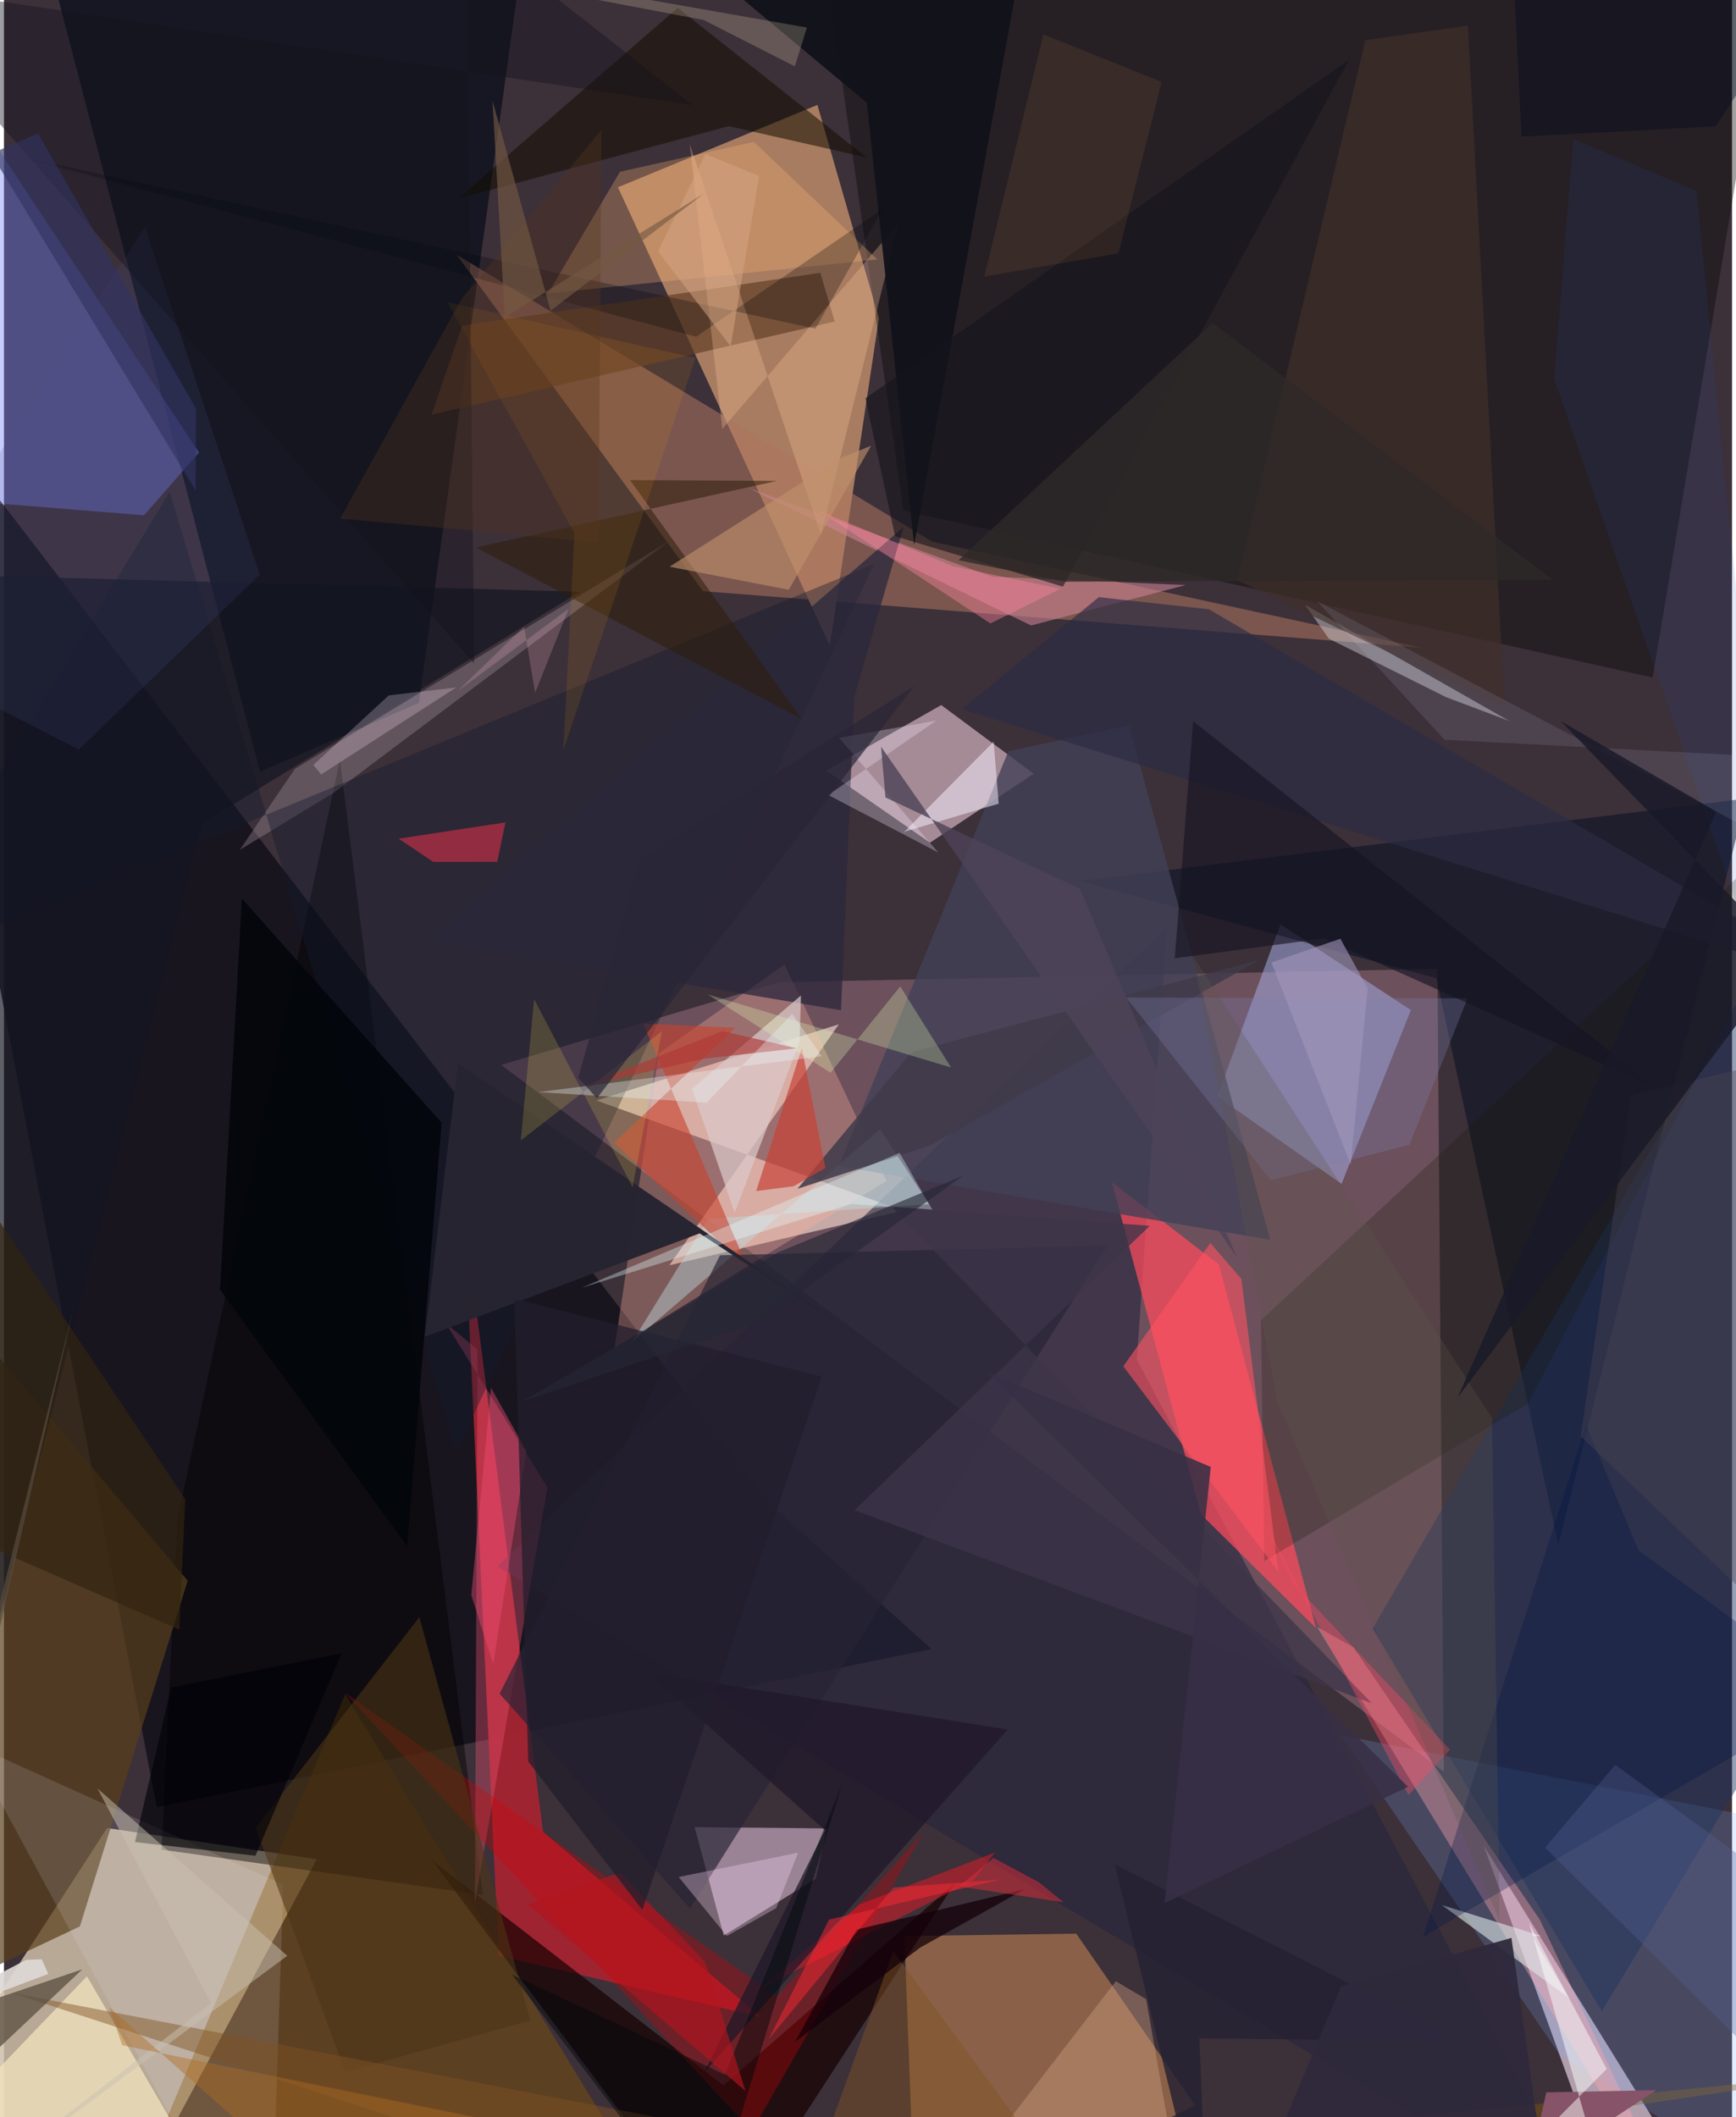 <svg xmlns="http://www.w3.org/2000/svg" width="228" height="278" viewBox="0 0 836 1024"><path fill="#3c3039" d="M0 0h836v1024H0z"/><path fill="#cdbea7" fill-opacity=".851" d="M49.892 884.147l-111.416 172.198L50.948 1086l100.41-186.768z"/><path fill="#a57685" fill-opacity=".463" d="M240.508 515.053l134.391-40.007 318.58-6.452 3.058 388.3z"/><path fill="#ffbb80" fill-opacity=".553" d="M393.53 50.746l-96.496 39.837L399.529 312.27l23.73-158.296z"/><path fill="#14111b" fill-opacity=".863" d="M448.606 797.587L73.905 874.074-62 163.74l432.85 563.803z"/><path fill="#ffe5d9" fill-opacity=".604" d="M321.893 611.96l82.028-116.54-117.277 36.859 148.2 53.279z"/><path fill="#ecd8e9" fill-opacity=".659" d="M785.89 1086H898l-66.615-7.104L715.97 892.875z"/><path fill="#a42432" fill-opacity=".949" d="M366.087 975.547l-126.815-29.659-16.588-358.061 38.12 298.244z"/><path fill="#d3b2c0" fill-opacity=".694" d="M397.753 372.696l55.671-31.686 44.746 33.217-50.18 33.353z"/><path fill="#23243e" fill-opacity=".573" d="M238.684 757.59l531.496 318.535-222.12-418.549 14.45-209.197z"/><path fill="#eea15b" fill-opacity=".439" d="M435.634 936.395l5.55 149.605 134.987-67.784-57.414-82.964z"/><path fill="#ff4b5c" fill-opacity=".722" d="M587.742 611.58l-51.788-39.882 43.037 160.635 55.724 55.112z"/><path fill="#080d1a" fill-opacity=".718" d="M10.29-62l113.574 435.32 76.883-33.382L256.48-62z"/><path fill="#a6abe1" fill-opacity=".545" d="M647.086 572.598l-60.122-42.285 30.522-83.25 63.133 41.475z"/><path fill="#7281f5" fill-opacity=".392" d="M-62 238.783l129.73 10.44 26.673-30.357L-47.952 3.832z"/><path fill="#000605" fill-opacity=".373" d="M862.737-62H390.973l44.15 309.019 362.46 80.7z"/><path fill="#ae755f" fill-opacity=".549" d="M449.094 261.998L685.68 313.26l-347.444-27.312-119.204-162.71z"/><path fill="#f3d4f0" fill-opacity=".506" d="M398.142 884.334l-64.014-.616 14.094 52.425 44.542-27.507z"/><path fill="#865706" fill-opacity=".435" d="M165.08 819.432L52.975 1086 898 1002.165 327.452 1086z"/><path fill="#040c21" fill-opacity=".51" d="M842.776 386.222l-90.803 360.945-59.001-274.017-172.48-47.02z"/><path fill="#7aabff" fill-opacity=".204" d="M898 1086V888.853l-251.32-49.624 105.682 154.184z"/><path fill-opacity=".443" d="M162.529 367.578l69.16 548.951-155.426-21.95 7.616-159.513z"/><path fill="#ffb29b" fill-opacity=".322" d="M316.782 509.535l-21.389 142.478 131.564-80.844-49.363-104.752z"/><path fill="#150100" fill-opacity=".698" d="M460.018 910.866L346.33 1086 207.058 899.71l140.998 108.923z"/><path fill="#ee5371" fill-opacity=".365" d="M262.983 719.429l-49.214-79.397 15.349 12.648-1.298 267.714z"/><path fill="#583f1b" fill-opacity=".706" d="M-62 585.817l150.889 178.71-52.157 167.206L-62 978.424z"/><path fill="#434056" fill-opacity=".796" d="M403.929 564.006l208.658 35.62-68.322-248.787-58.374 12.49z"/><path fill="#1d3360" fill-opacity=".459" d="M662.133 787.665l110.862 185.203L898 766.144l-47.616-302.155z"/><path fill="#b39faa" fill-opacity=".322" d="M114.115 411.033l45.518-27.668 162.073-121.612-180.985 110.131z"/><path fill="#12192e" fill-opacity=".4" d="M420.88 272.796L-62 471.98 80.186 237.953l138.746 463.854z"/><path fill="#d80000" fill-opacity=".306" d="M361.824 1030.8L164.838 818.685l209.08 146.889 70.93-79.4z"/><path fill="#ce8294" fill-opacity=".584" d="M496.915 302.52l-136.573-66.39 117.72 42.791 93.652 4.037z"/><path fill="#ffa6af" fill-opacity=".38" d="M635.23 786.88L817.393 1086l-74.504-157.715-90.14-131.632z"/><path fill="#bfdee1" fill-opacity=".439" d="M423.882 546.106l23.62 36.351-106.841 7.042-36.744 59.54z"/><path fill="#f2e5bf" fill-opacity=".737" d="M40.143 955.878l73.075 125.334L40.672 1086-62 1062.495z"/><path fill="#130e01" fill-opacity=".541" d="M325.98 3.785L219.535 96.134l131.058-35.129 66.758 15.164z"/><path fill="#603c25" fill-opacity=".671" d="M401.897 155.504l-195.07 45.047 14.85-43.046 173.26-25.56z"/><path fill="#d6d7dc" fill-opacity=".439" d="M728.259 348.718l-98.916-56.285 11.607 16.472 56.676 28.275z"/><path fill="#151702" fill-opacity=".227" d="M609.731 755.04l127.694-76.28L898 369.141l-289.868 269.43z"/><path fill="#fbb574" fill-opacity=".294" d="M362.817 68.615l-64.816 14.467-34.797 58.86 159.345-16.45z"/><path fill="#c7422e" fill-opacity=".612" d="M295.14 552.724l58.717-55.618-44.607-2.037 50.804 118.71z"/><path fill="#262435" fill-opacity=".682" d="M346.385 607.158l187.502-4.774-201.945 320.652-92.14-103.853z"/><path fill="#fd1824" fill-opacity=".447" d="M469.04 909.431l-102.984 52.357 47.8-40.662 65.598-25.174z"/><path fill="#121521" fill-opacity=".678" d="M-62 277.13v739.624L95.827 398.298l182.864-112.11z"/><path fill="#fcc49c" fill-opacity=".302" d="M432.67 108.072l-37.417 150.637L331.74 69.65l15.771 137.794z"/><path fill="#ff5362" fill-opacity=".596" d="M583.635 601.215l-42.139 59.62L616.493 760 598.64 618.596z"/><path fill="#41302a" fill-opacity=".639" d="M725.99 342.28L708.23 12.374l-49.64 7.028-61.805 261.246z"/><path fill="#e7dfea" fill-opacity=".141" d="M-17.113 842.927L114.36 1086h15.074l5.692-174.435z"/><path fill="#272531" fill-opacity=".992" d="M203.663 646.5l15.995-132.161L429.327 657.23l-92.784-60.696z"/><path fill="#403a4a" fill-opacity=".859" d="M448.21 553.964l159.255-89.71-168.511 44.63-55.069 66.098z"/><path fill="#21192a" fill-opacity=".749" d="M397.177 885.242l-58.661 117.47 147.096-166.22-173.807-27.534z"/><path fill="#2a273c" fill-opacity=".745" d="M411.366 336.883l-6.42 151.74-200.358-33.75 230.59-199.957z"/><path fill="#eb324c" fill-opacity=".537" d="M190.901 405.634l51.721-7.883-3.972 19.091-30.973.033z"/><path fill="#dac9c9" fill-opacity=".714" d="M384.906 503.832l.663-22.364-52.724 45.14 20.651 59.937z"/><path fill="#12121b" fill-opacity=".961" d="M417.447 49.72L283.597-62h216.617l-59.889 325.655z"/><path fill="#c84137" fill-opacity=".686" d="M385.992 506.94l-22.078 69.144 18.124-2.352 15.377-8.811z"/><path fill="#cea080" fill-opacity=".408" d="M573.532 1086H439.418l98.461-127.729 14.68 8.634z"/><path fill="#02050a" fill-opacity=".859" d="M115.099 434.598l96.637 108.425-16.673 204.832-90.546-124.052z"/><path fill="#f5e9ff" fill-opacity=".298" d="M452.053 412.36l-53.313-27.85 52.3-35.965-47.021 8.334z"/><path fill="#4d3516" fill-opacity=".573" d="M165.119 1002.234L121.78 884.04l79.168-101.875 53.714 195.073z"/><path fill="#e1e9e9" fill-opacity=".592" d="M695.629 921.417l61.366 44.842-17.483-29.621 3.937-.369z"/><path fill="#2c2c44" fill-opacity=".655" d="M582.92 294.693l-53.255-5.862-66.267 54.139L898 478.9z"/><path fill="#001748" fill-opacity=".302" d="M886.863 820.132l-96.127-70.323-25.333-60.702-78.872 247.617z"/><path fill="#e1fdb7" fill-opacity=".282" d="M399.876 518.852l33.733-41.773 24.554 39.217L340.543 481z"/><path fill="#ffe4f7" fill-opacity=".247" d="M186.172 336.34l-36.506 33.628 3.805 4.587 65.284-42.038z"/><path fill="#e7fdff" fill-opacity=".349" d="M409.825 582.36l39.293 2.669-15.846-27.427-153.591 65.165z"/><path fill="#2e1e09" fill-opacity=".529" d="M302.842 232.179l71.079.425-145.652 32.172 157.725 83.05z"/><path fill="#f64f73" fill-opacity=".416" d="M236.723 804.987l16.033-103.216-17.121-30.509-9.555 100.219z"/><path fill="#c1916c" fill-opacity=".624" d="M322.01 274.103l57.657 11.154 39.808-69.65-14.915 6.023z"/><path fill="#865368" d="M746.12 1012.008L729.826 1086h-45.21l114.8-75.077z"/><path fill="#14141b" fill-opacity=".6" d="M431.088 259.352l81.227 24.381L650.788 28.826 416.766 192.608z"/><path fill="#4a5293" fill-opacity=".165" d="M123.77 277.92L68.192 109.613-62 312.46l98.256 50.021z"/><path fill="#3c354a" fill-opacity=".765" d="M411.539 730.39l142.775-137.516-124.704-8.998 232.164 239.96z"/><path fill="#7e84b3" fill-opacity=".294" d="M542.913 482.489l165.126.36-28.103 70.85-66.997 17.121z"/><path fill="#fbe14b" fill-opacity=".176" d="M250.023 551.568l6.45-68.309 47.649 90.99 14.15-75.458z"/><path fill="#fe9d0c" fill-opacity=".11" d="M270.606 362.851l5.412-104.993-61.45-111.683 119.983 26.983z"/><path fill="#805323" fill-opacity=".463" d="M378.972 1086L2.862 963.64l515.054 99.435-87.68-119.375z"/><path fill="#ffdef8" fill-opacity=".318" d="M326.414 907.836l23.304 28.525 23.88-13.492 10.612-26.799z"/><path fill="#151422" fill-opacity=".631" d="M638.54 453.867l-72.136 9.617 8.888-114.696 224.006 177.483z"/><path fill="#1a51ac" fill-opacity=".118" d="M749.99 183.27l9.248-116.004 59.537 25.1 40.527 405.636z"/><path fill="#4f4654" fill-opacity=".376" d="M787.098 529.79L898 503.24v320.53L762.785 694.632z"/><path fill="#14010a" fill-opacity=".753" d="M412.362 933.309l81.448-19.56-50.47 28.164-60.569 45.589z"/><path fill="#d92c3a" fill-opacity=".522" d="M478.686 898.604l21.96 11.759 12.012 9.707-50.637-7.679z"/><path fill="#322410" fill-opacity=".671" d="M84.825 788.221l-108.424-47.45L-62 501.33 87.707 725.092z"/><path fill="#fce7be" fill-opacity=".212" d="M338.552 9.694L-40.006-62l428.442 75.333-5.823 18.788z"/><path fill="#000a0c" fill-opacity=".475" d="M339.677 1078.358l-93.928-123.31 103.072 48.405 56.743-140.819z"/><path fill="#01060a" fill-opacity=".271" d="M334.858 162.856l90.215-61.76-32.475 57.864L5.45 75.25z"/><path fill="#000107" fill-opacity=".631" d="M80.853 816.155l-17.45 74.782 58.26 6.61 41.741-97.929z"/><path fill="#e88b43" fill-opacity=".102" d="M474.278 133.778l64.833-11.275 20.962-82.859-57.202-22.996z"/><path fill="#12121d" fill-opacity=".408" d="M223.808-34.946l109.505 85.84L-62-8.306l289.446 329.245z"/><path fill="#b2141e" fill-opacity=".655" d="M297.93 905.739l-44.664 15.258 105.45 90.356-19.5-62.47z"/><path fill="#fe4a62" fill-opacity=".388" d="M603.298 724.041l76.154 144.167 20.113-21.961-75.458-79.93z"/><path fill="#252132" fill-opacity=".82" d="M578.307 985.872L582.252 1086l-44.95-184.334L706.07 987.37z"/><path fill="#c9c2b1" fill-opacity=".498" d="M137.06 945.947L-51.73 1086l151.864-117.16-54.867-103.804z"/><path fill="#fe2a34" fill-opacity=".49" d="M430.272 912.942l51.767-3.823-82.887 19.34-29.274 57.948z"/><path fill="#211e2d" fill-opacity=".729" d="M246.906 628.166l6.73 223.797 55.193 71.77 86.868-257.936z"/><path fill="#372f45" fill-opacity=".871" d="M561.432 920.526l22.404-211.009-108.034-45.905 203.456 200.611z"/><path fill="#d7dcff" fill-opacity=".11" d="M898 368.348l-57.933 30.383-204.92-108.064 61.74 67.131z"/><path fill="#5d554c" fill-opacity=".282" d="M719.928 685.906l3.614 243.12-107.566-251.681-40.706-214.813z"/><path fill="#57371e" fill-opacity=".325" d="M162.649 250.81l125.022 11.482 1.417-199.52-67.611 81.643z"/><path fill="#a396bb" fill-opacity=".592" d="M659.708 478.055l-8.21 85.136-38.3-97.665 33.33-11.499z"/><path fill="#566296" fill-opacity=".318" d="M745.55 893.66l33.968-40.052 115.993 84.598.924 104.45z"/><path fill="#dcd8d5" fill-opacity=".929" d="M18.246 947.612l3.226 7.117L-62 986.024l72.646-38.085z"/><path fill="#f7f0ff" fill-opacity=".514" d="M435.073 402.828l43.71-44.105 2.44 29.99L436.514 402z"/><path fill="#2f2928" fill-opacity=".784" d="M513.156 281.355l-51.372-10.382 122.839-114.689 164.49 124.096z"/><path fill="#fefffd" fill-opacity=".486" d="M775.353 1000.677l-37.607-70.782L782.796 1086l-40.784-51.817z"/><path fill="#574a3b" fill-opacity=".729" d="M33.594 633.018L-54.283 983.7l92.212-31.219L-62 1046.606z"/><path fill="#d5a682" fill-opacity=".522" d="M316.449 121.597L339.4 74.543l25.884 10.589-13.733 82.346z"/><path fill="#ae3834" fill-opacity=".639" d="M347.563 498.683l35.975 8.355-44.843 5.018-59.492 13.665z"/><path fill="#191929" fill-opacity=".82" d="M863.201 462.26l-110.14-113.535 75.417 43.836-125.34 283.544z"/><path fill="#745a44" fill-opacity=".639" d="M242.325 153.444l-5.981-104.76 28.096 101.564 74.174-56.606z"/><path fill="#fe849f" fill-opacity=".416" d="M394.48 247.124l82.729 54.416 33.776-16.775-51.776-10.839z"/><path fill="#2e293c" fill-opacity=".941" d="M750.006 1086L729.29 937.295l-82.358 23.275-34.316 81.833z"/><path fill="#262735" fill-opacity=".627" d="M365.18 639.342l-114.924 38.685 124.067-72.231 89.618-37.115z"/><path fill="#4d4358" fill-opacity=".804" d="M596.413 608.029L424.309 361.17l2.138 24.527 94.093 44.228z"/><path fill="#eaf9fe" fill-opacity=".329" d="M339.913 533.325l-81.412-5.113 137.105-17.342-14.265-20.53z"/><path fill="#00081c" fill-opacity=".408" d="M734.14 66.05l-3.657-75.608L871.48-5.156l-43.37 66.274z"/><path fill="#292636" fill-opacity=".702" d="M277.838 521.196l9.01 10.003L440.247 331.91l-132.928 83.905z"/><path fill="#ae6b21" fill-opacity=".424" d="M57.19 989.214l-6.231-18.33 122.666 108.62L531.757 1086z"/><path fill="#feb9c7" fill-opacity=".212" d="M273.152 294.452l-16.2 40.634-5.31-32.053-32.127 31.179z"/><path fill="#313360" fill-opacity=".639" d="M16.474 64.522l76.478 133.096-.201 39.69L-6.195 74.334z"/></svg>